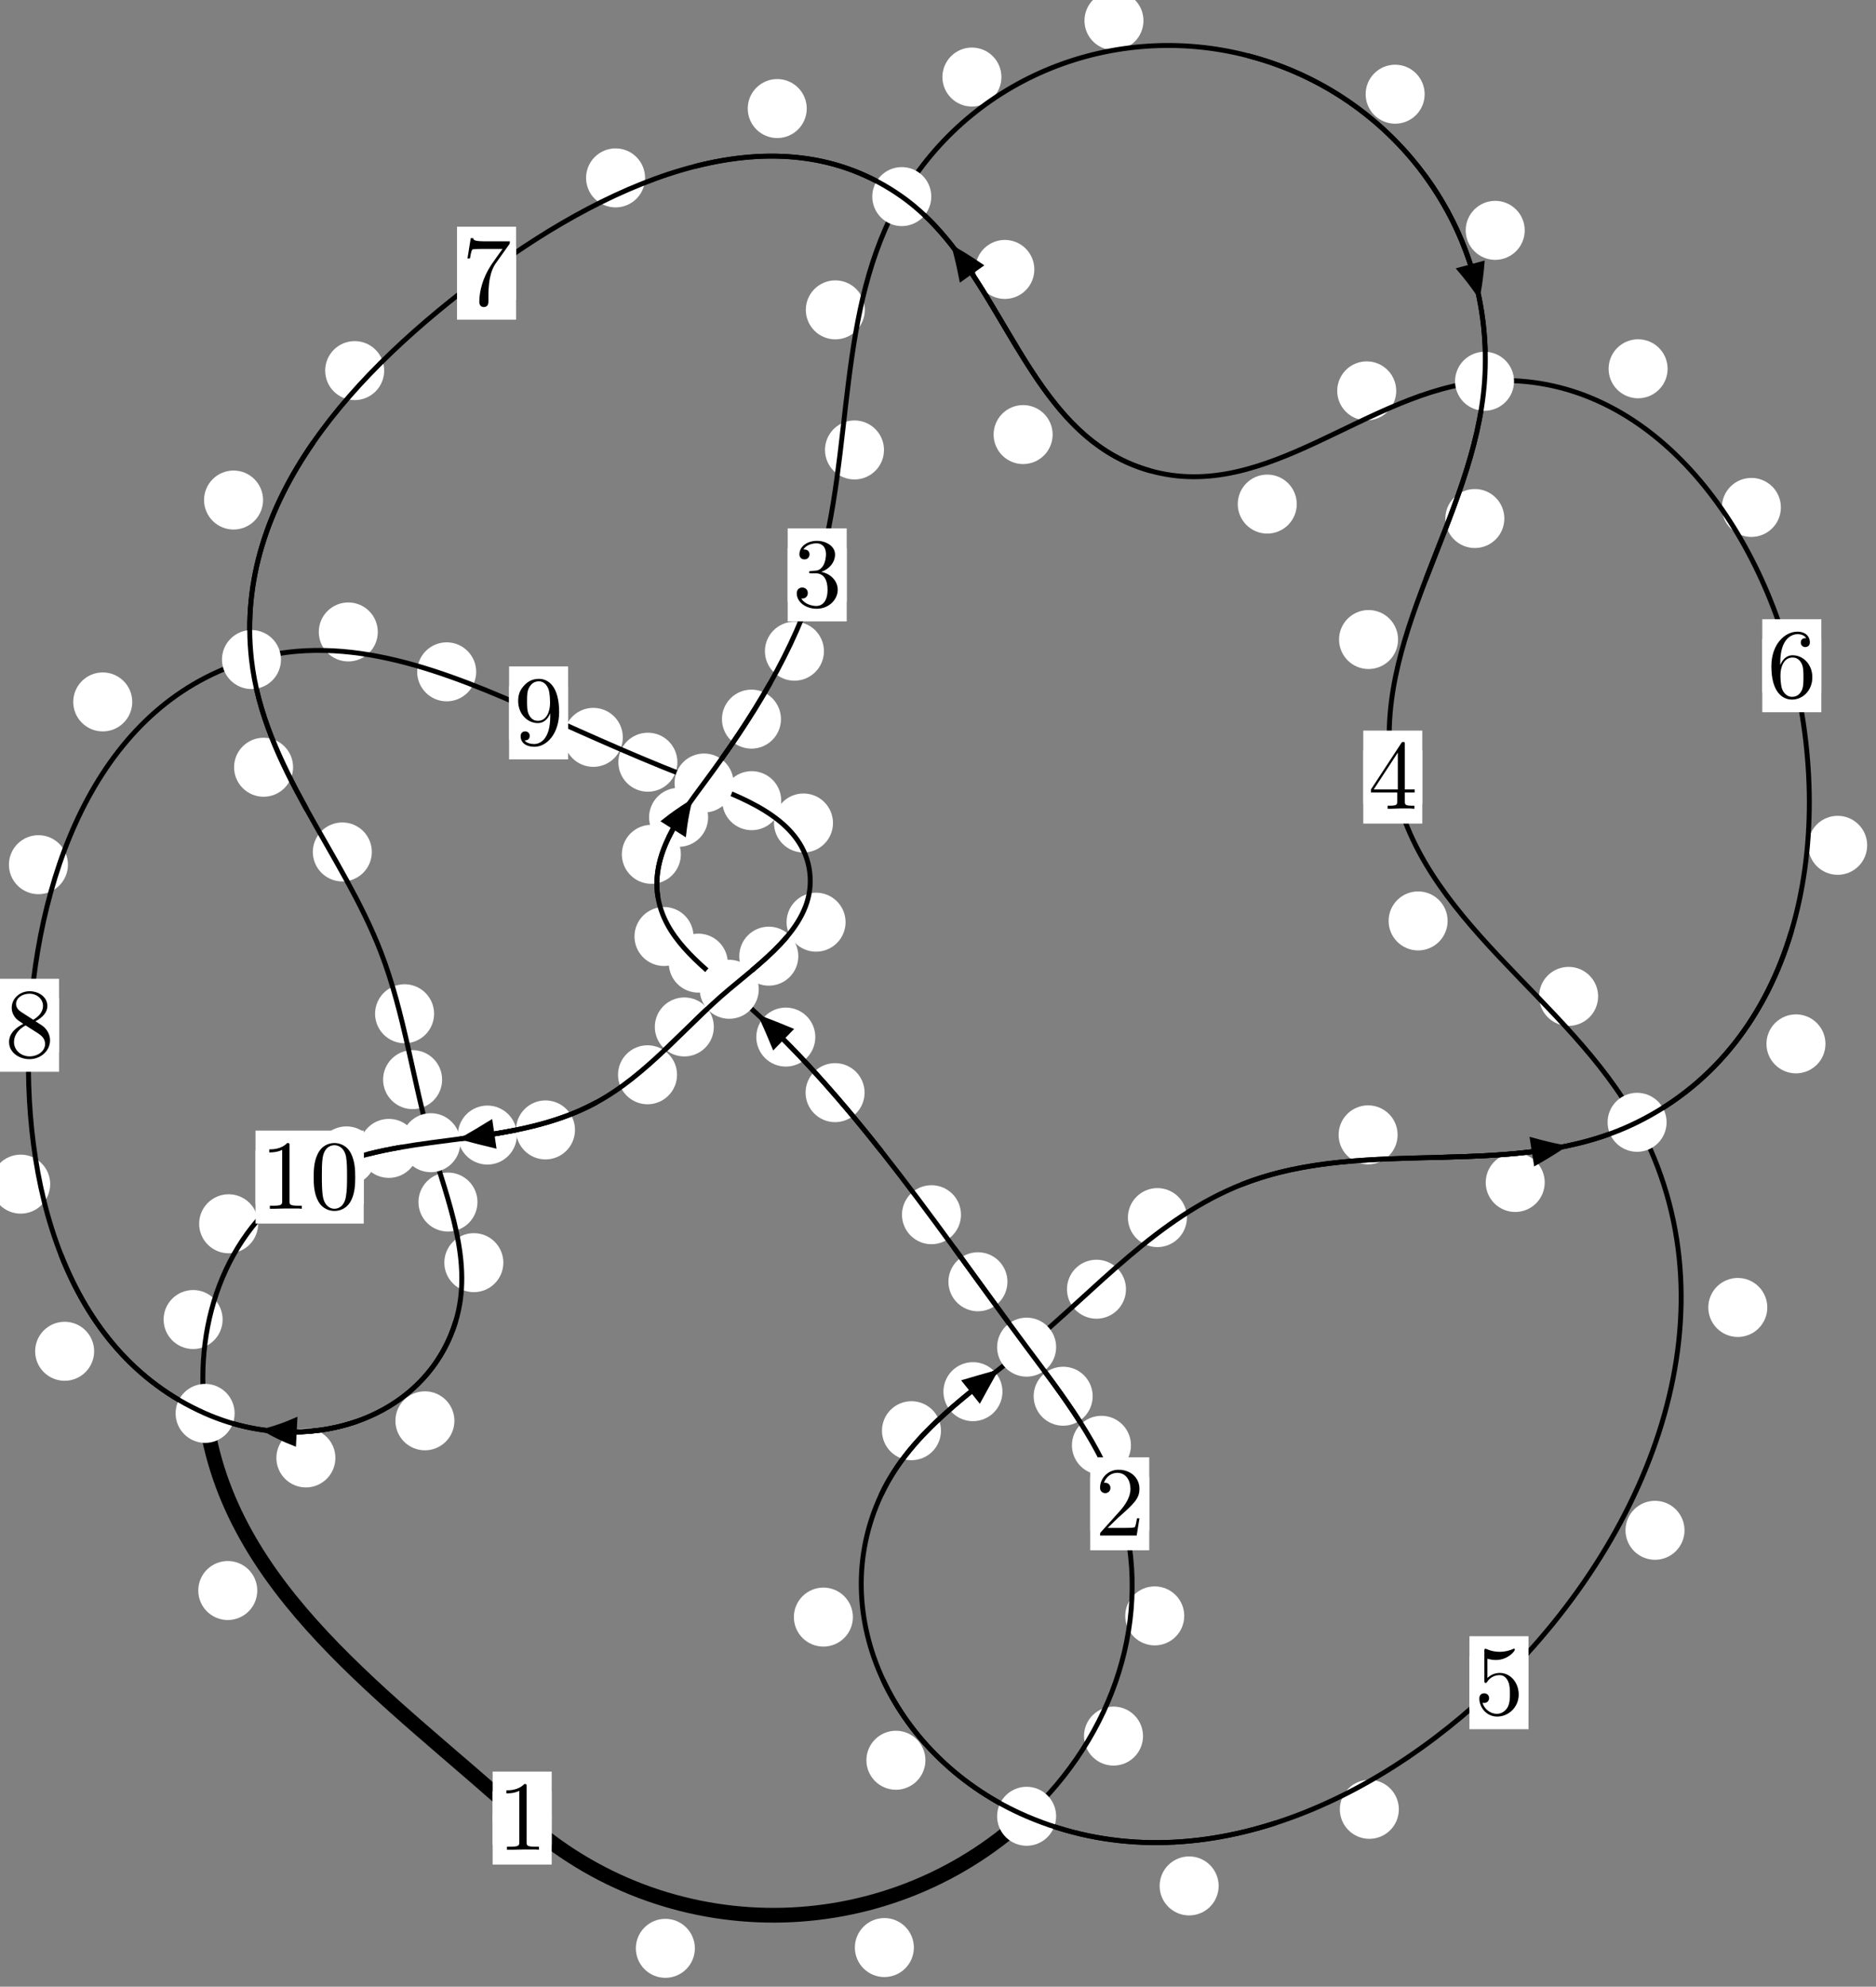 <?xml version="1.0"?>
<!-- Created by MetaPost 1.999 on 2021.07.06:0015 -->
<svg version="1.1" xmlns="http://www.w3.org/2000/svg" xmlns:xlink="http://www.w3.org/1999/xlink" width="190.045" height="201.264" viewBox="0 0 190.045 201.264">
<rect x="0" y="0" width="190.045" height="201.264" fill="#808080" stroke="none"/>
<!-- Original BoundingBox: -104.893738 -16.367233 85.151337 184.896835 -->
  <defs>
    <g transform="scale(0.01,0.01)" id="GLYPHcmr10_48">
      <path style="fill-rule: evenodd;" d="M460 -320C460 -400,455 -480,420 -554C374 -650,292 -666,250 -666C190 -666,117 -640,76 -547C44 -478,39 -400,39 -320C39 -245,43 -155,84 -79C127 2,200 22,249 22C303 22,379 1,423 -94C455 -163,460 -241,460 -320M249 -0C210 -0,151 -25,133 -121C122 -181,122 -273,122 -332C122 -396,122 -462,130 -516C149 -635,224 -644,249 -644C282 -644,348 -626,367 -527C377 -471,377 -395,377 -332C377 -257,377 -189,366 -125C351 -30,294 -0,249 -0"></path>
    </g>
    <g transform="scale(0.01,0.01)" id="GLYPHcmr10_49">
      <path style="fill-rule: evenodd;" d="M294 -640C294 -664,294 -666,271 -666C209 -602,121 -602,89 -602L89 -571C109 -571,168 -571,220 -597L220 -79C220 -43,217 -31,127 -31L95 -31L95 -0L257 -0L130 -3L217 -3L257 -3L297 -3L384 -3L419 -0L419 -31L387 -31C297 -31,294 -42,294 -79"></path>
    </g>
    <g transform="scale(0.01,0.01)" id="GLYPHcmr10_50">
      <path style="fill-rule: evenodd;" d="M127 -77L233 -180C389 -318,449 -372,449 -472C449 -586,359 -666,237 -666C124 -666,50 -574,50 -485C50 -429,100 -429,103 -429C120 -429,155 -441,155 -482C155 -508,137 -534,102 -534C94 -534,92 -534,89 -533C112 -598,166 -635,224 -635C315 -635,358 -554,358 -472C358 -392,308 -313,253 -251L61 -37C50 -26,50 -24,50 -0L421 -0L449 -174L424 -174C419 -144,412 -100,402 -85C395 -77,329 -77,307 -77"></path>
    </g>
    <g transform="scale(0.01,0.01)" id="GLYPHcmr10_51">
      <path style="fill-rule: evenodd;" d="M290 -352C372 -379,430 -449,430 -528C430 -610,342 -666,246 -666C145 -666,69 -606,69 -530C69 -497,91 -478,120 -478C151 -478,171 -500,171 -529C171 -579,124 -579,109 -579C140 -628,206 -641,242 -641C283 -641,338 -619,338 -529C338 -517,336 -459,310 -415C280 -367,246 -364,221 -363C213 -362,189 -360,182 -360C174 -359,167 -358,167 -348C167 -337,174 -337,191 -337L235 -337C317 -337,354 -269,354 -171C354 -35,285 -6,241 -6C198 -6,123 -23,88 -82C123 -77,154 -99,154 -137C154 -173,127 -193,98 -193C74 -193,42 -179,42 -135C42 -44,135 22,244 22C366 22,457 -69,457 -171C457 -253,394 -331,290 -352"></path>
    </g>
    <g transform="scale(0.01,0.01)" id="GLYPHcmr10_52">
      <path style="fill-rule: evenodd;" d="M294 -165L294 -78C294 -42,292 -31,218 -31L197 -31L197 -0L332 -0L238 -3L290 -3L332 -3L374 -3L427 -3L468 -0L468 -31L447 -31C373 -31,371 -42,371 -78L371 -165L471 -165L471 -196L371 -196L371 -651C371 -671,371 -677,355 -677C346 -677,343 -677,335 -665L28 -196L28 -165M300 -196L56 -196L300 -569"></path>
    </g>
    <g transform="scale(0.01,0.01)" id="GLYPHcmr10_53">
      <path style="fill-rule: evenodd;" d="M449 -201C449 -320,367 -420,259 -420C211 -420,168 -404,132 -369L132 -564C152 -558,185 -551,217 -551C340 -551,410 -642,410 -655C410 -661,407 -666,400 -666C399 -666,397 -666,392 -663C372 -654,323 -634,256 -634C216 -634,170 -641,123 -662C115 -665,113 -665,111 -665C101 -665,101 -657,101 -641L101 -345C101 -327,101 -319,115 -319C122 -319,124 -322,128 -328C139 -344,176 -398,257 -398C309 -398,334 -352,342 -334C358 -297,360 -258,360 -208C360 -173,360 -113,336 -71C312 -32,275 -6,229 -6C156 -6,99 -59,82 -118C85 -117,88 -116,99 -116C132 -116,149 -141,149 -165C149 -189,132 -214,99 -214C85 -214,50 -207,50 -161C50 -75,119 22,231 22C347 22,449 -74,449 -201"></path>
    </g>
    <g transform="scale(0.01,0.01)" id="GLYPHcmr10_54">
      <path style="fill-rule: evenodd;" d="M132 -328L132 -352C132 -605,256 -641,307 -641C331 -641,373 -635,395 -601C380 -601,340 -601,340 -556C340 -525,364 -510,386 -510C402 -510,432 -519,432 -558C432 -618,388 -666,305 -666C177 -666,42 -537,42 -316C42 -49,158 22,251 22C362 22,457 -72,457 -204C457 -331,368 -427,257 -427C189 -427,152 -376,132 -328M251 -6C188 -6,158 -66,152 -81C134 -128,134 -208,134 -226C134 -304,166 -404,256 -404C272 -404,318 -404,349 -342C367 -305,367 -254,367 -205C367 -157,367 -107,350 -71C320 -11,274 -6,251 -6"></path>
    </g>
    <g transform="scale(0.01,0.01)" id="GLYPHcmr10_55">
      <path style="fill-rule: evenodd;" d="M476 -609C485 -621,485 -623,485 -644L242 -644C120 -644,118 -657,114 -676L89 -676L56 -470L81 -470C84 -486,93 -549,106 -561C113 -567,191 -567,204 -567L411 -567C400 -551,321 -442,299 -409C209 -274,176 -135,176 -33C176 -23,176 22,222 22C268 22,268 -23,268 -33L268 -84C268 -139,271 -194,279 -248C283 -271,297 -357,341 -419"></path>
    </g>
    <g transform="scale(0.01,0.01)" id="GLYPHcmr10_56">
      <path style="fill-rule: evenodd;" d="M163 -457C117 -487,113 -521,113 -538C113 -599,178 -641,249 -641C322 -641,386 -589,386 -517C386 -460,347 -412,287 -377M309 -362C381 -399,430 -451,430 -517C430 -609,341 -666,250 -666C150 -666,69 -592,69 -499C69 -481,71 -436,113 -389C124 -377,161 -352,186 -335C128 -306,42 -250,42 -151C42 -45,144 22,249 22C362 22,457 -61,457 -168C457 -204,446 -249,408 -291C389 -312,373 -322,309 -362M209 -320L332 -242C360 -223,407 -193,407 -132C407 -58,332 -6,250 -6C164 -6,92 -68,92 -151C92 -209,124 -273,209 -320"></path>
    </g>
    <g transform="scale(0.01,0.01)" id="GLYPHcmr10_57">
      <path style="fill-rule: evenodd;" d="M367 -318L367 -286C367 -52,263 -6,205 -6C188 -6,134 -8,107 -42C151 -42,159 -71,159 -88C159 -119,135 -134,113 -134C97 -134,67 -125,67 -86C67 -19,121 22,206 22C335 22,457 -114,457 -329C457 -598,342 -666,253 -666C198 -666,149 -648,106 -603C65 -558,42 -516,42 -441C42 -316,130 -218,242 -218C303 -218,344 -260,367 -318M243 -241C227 -241,181 -241,150 -304C132 -341,132 -391,132 -440C132 -494,132 -541,153 -578C180 -628,218 -641,253 -641C299 -641,332 -607,349 -562C361 -530,365 -467,365 -421C365 -338,331 -241,243 -241"></path>
    </g>
  </defs>
  <path d="M70.392 197.378C70.392 196.586,70.077 195.826,69.516 195.265C68.956 194.705,68.196 194.39,67.403 194.39C66.61 194.39,65.85 194.705,65.29 195.265C64.729 195.826,64.414 196.586,64.414 197.378C64.414 198.171,64.729 198.931,65.29 199.492C65.85 200.052,66.61 200.367,67.403 200.367C68.196 200.367,68.956 200.052,69.516 199.492C70.077 198.931,70.392 198.171,70.392 197.378Z" style="fill: rgb(100%,100%,100%);stroke: none;"></path>
  <path d="M55.886 184.182C55.886 183.389,55.571 182.629,55.011 182.068C54.45 181.508,53.69 181.193,52.898 181.193C52.105 181.193,51.345 181.508,50.784 182.068C50.224 182.629,49.909 183.389,49.909 184.182C49.909 184.974,50.224 185.735,50.784 186.295C51.345 186.856,52.105 187.17,52.898 187.17C53.69 187.17,54.45 186.856,55.011 186.295C55.571 185.735,55.886 184.974,55.886 184.182Z" style="fill: rgb(100%,100%,100%);stroke: none;"></path>
  <path d="M115.791 175.877C115.791 175.084,115.476 174.324,114.915 173.764C114.355 173.203,113.595 172.888,112.802 172.888C112.009 172.888,111.249 173.203,110.689 173.764C110.128 174.324,109.813 175.084,109.813 175.877C109.813 176.67,110.128 177.43,110.689 177.99C111.249 178.551,112.009 178.866,112.802 178.866C113.595 178.866,114.355 178.551,114.915 177.99C115.476 177.43,115.791 176.67,115.791 175.877Z" style="fill: rgb(100%,100%,100%);stroke: none;"></path>
  <path d="M92.578 197.3C92.578 196.507,92.263 195.747,91.702 195.186C91.142 194.626,90.382 194.311,89.589 194.311C88.796 194.311,88.036 194.626,87.476 195.186C86.915 195.747,86.6 196.507,86.6 197.3C86.6 198.092,86.915 198.852,87.476 199.413C88.036 199.973,88.796 200.288,89.589 200.288C90.382 200.288,91.142 199.973,91.702 199.413C92.263 198.852,92.578 198.092,92.578 197.3Z" style="fill: rgb(100%,100%,100%);stroke: none;"></path>
  <path d="M114.568 146.418C114.568 145.626,114.253 144.865,113.692 144.305C113.132 143.744,112.372 143.43,111.579 143.43C110.786 143.43,110.026 143.744,109.466 144.305C108.905 144.865,108.59 145.626,108.59 146.418C108.59 147.211,108.905 147.971,109.466 148.532C110.026 149.092,110.786 149.407,111.579 149.407C112.372 149.407,113.132 149.092,113.692 148.532C114.253 147.971,114.568 147.211,114.568 146.418Z" style="fill: rgb(100%,100%,100%);stroke: none;"></path>
  <path d="M119.968 163.7C119.968 162.908,119.653 162.148,119.092 161.587C118.532 161.027,117.772 160.712,116.979 160.712C116.186 160.712,115.426 161.027,114.866 161.587C114.305 162.148,113.99 162.908,113.99 163.7C113.99 164.493,114.305 165.253,114.866 165.814C115.426 166.374,116.186 166.689,116.979 166.689C117.772 166.689,118.532 166.374,119.092 165.814C119.653 165.253,119.968 164.493,119.968 163.7Z" style="fill: rgb(100%,100%,100%);stroke: none;"></path>
  <path d="M102.057 129.851C102.057 129.059,101.742 128.298,101.181 127.738C100.621 127.177,99.861 126.862,99.068 126.862C98.275 126.862,97.515 127.177,96.955 127.738C96.394 128.298,96.079 129.059,96.079 129.851C96.079 130.644,96.394 131.404,96.955 131.965C97.515 132.525,98.275 132.84,99.068 132.84C99.861 132.84,100.621 132.525,101.181 131.965C101.742 131.404,102.057 130.644,102.057 129.851Z" style="fill: rgb(100%,100%,100%);stroke: none;"></path>
  <path d="M110.691 141.446C110.691 140.654,110.376 139.893,109.815 139.333C109.255 138.772,108.494 138.458,107.702 138.458C106.909 138.458,106.149 138.772,105.588 139.333C105.028 139.893,104.713 140.654,104.713 141.446C104.713 142.239,105.028 142.999,105.588 143.56C106.149 144.12,106.909 144.435,107.702 144.435C108.494 144.435,109.255 144.12,109.815 143.56C110.376 142.999,110.691 142.239,110.691 141.446Z" style="fill: rgb(100%,100%,100%);stroke: none;"></path>
  <path d="M87.585 110.692C87.585 109.899,87.27 109.139,86.71 108.579C86.149 108.018,85.389 107.703,84.596 107.703C83.804 107.703,83.043 108.018,82.483 108.579C81.922 109.139,81.607 109.899,81.607 110.692C81.607 111.485,81.922 112.245,82.483 112.805C83.043 113.366,83.804 113.681,84.596 113.681C85.389 113.681,86.149 113.366,86.71 112.805C87.27 112.245,87.585 111.485,87.585 110.692Z" style="fill: rgb(100%,100%,100%);stroke: none;"></path>
  <path d="M97.351 123.058C97.351 122.265,97.036 121.505,96.476 120.945C95.915 120.384,95.155 120.069,94.362 120.069C93.57 120.069,92.81 120.384,92.249 120.945C91.689 121.505,91.374 122.265,91.374 123.058C91.374 123.851,91.689 124.611,92.249 125.171C92.81 125.732,93.57 126.047,94.362 126.047C95.155 126.047,95.915 125.732,96.476 125.171C97.036 124.611,97.351 123.851,97.351 123.058Z" style="fill: rgb(100%,100%,100%);stroke: none;"></path>
  <path d="M73.729 97.571C73.729 96.778,73.414 96.018,72.853 95.457C72.293 94.897,71.533 94.582,70.74 94.582C69.947 94.582,69.187 94.897,68.627 95.457C68.066 96.018,67.751 96.778,67.751 97.571C67.751 98.363,68.066 99.123,68.627 99.684C69.187 100.244,69.947 100.559,70.74 100.559C71.533 100.559,72.293 100.244,72.853 99.684C73.414 99.123,73.729 98.363,73.729 97.571Z" style="fill: rgb(100%,100%,100%);stroke: none;"></path>
  <path d="M82.594 105.064C82.594 104.271,82.279 103.511,81.719 102.95C81.158 102.39,80.398 102.075,79.605 102.075C78.813 102.075,78.053 102.39,77.492 102.95C76.932 103.511,76.617 104.271,76.617 105.064C76.617 105.856,76.932 106.616,77.492 107.177C78.053 107.737,78.813 108.052,79.605 108.052C80.398 108.052,81.158 107.737,81.719 107.177C82.279 106.616,82.594 105.856,82.594 105.064Z" style="fill: rgb(100%,100%,100%);stroke: none;"></path>
  <path d="M68.973 86.547C68.973 85.755,68.658 84.994,68.098 84.434C67.537 83.873,66.777 83.559,65.985 83.559C65.192 83.559,64.432 83.873,63.871 84.434C63.311 84.994,62.996 85.755,62.996 86.547C62.996 87.34,63.311 88.1,63.871 88.661C64.432 89.221,65.192 89.536,65.985 89.536C66.777 89.536,67.537 89.221,68.098 88.661C68.658 88.1,68.973 87.34,68.973 86.547Z" style="fill: rgb(100%,100%,100%);stroke: none;"></path>
  <path d="M70.253 94.872C70.253 94.08,69.938 93.32,69.378 92.759C68.817 92.199,68.057 91.884,67.265 91.884C66.472 91.884,65.712 92.199,65.151 92.759C64.591 93.32,64.276 94.08,64.276 94.872C64.276 95.665,64.591 96.425,65.151 96.986C65.712 97.546,66.472 97.861,67.265 97.861C68.057 97.861,68.817 97.546,69.378 96.986C69.938 96.425,70.253 95.665,70.253 94.872Z" style="fill: rgb(100%,100%,100%);stroke: none;"></path>
  <path d="M79.114 72.853C79.114 72.06,78.799 71.3,78.239 70.74C77.678 70.179,76.918 69.864,76.125 69.864C75.333 69.864,74.572 70.179,74.012 70.74C73.451 71.3,73.136 72.06,73.136 72.853C73.136 73.646,73.451 74.406,74.012 74.966C74.572 75.527,75.333 75.842,76.125 75.842C76.918 75.842,77.678 75.527,78.239 74.966C78.799 74.406,79.114 73.646,79.114 72.853Z" style="fill: rgb(100%,100%,100%);stroke: none;"></path>
  <path d="M71.734 82.803C71.734 82.01,71.419 81.25,70.858 80.69C70.298 80.129,69.537 79.814,68.745 79.814C67.952 79.814,67.192 80.129,66.631 80.69C66.071 81.25,65.756 82.01,65.756 82.803C65.756 83.596,66.071 84.356,66.631 84.916C67.192 85.477,67.952 85.792,68.745 85.792C69.537 85.792,70.298 85.477,70.858 84.916C71.419 84.356,71.734 83.596,71.734 82.803Z" style="fill: rgb(100%,100%,100%);stroke: none;"></path>
  <path d="M89.551 45.583C89.551 44.79,89.236 44.03,88.676 43.47C88.115 42.909,87.355 42.594,86.563 42.594C85.77 42.594,85.01 42.909,84.449 43.47C83.889 44.03,83.574 44.79,83.574 45.583C83.574 46.376,83.889 47.136,84.449 47.696C85.01 48.257,85.77 48.572,86.563 48.572C87.355 48.572,88.115 48.257,88.676 47.696C89.236 47.136,89.551 46.376,89.551 45.583Z" style="fill: rgb(100%,100%,100%);stroke: none;"></path>
  <path d="M83.467 65.971C83.467 65.178,83.152 64.418,82.592 63.857C82.031 63.297,81.271 62.982,80.478 62.982C79.686 62.982,78.926 63.297,78.365 63.857C77.805 64.418,77.49 65.178,77.49 65.971C77.49 66.763,77.805 67.523,78.365 68.084C78.926 68.644,79.686 68.959,80.478 68.959C81.271 68.959,82.031 68.644,82.592 68.084C83.152 67.523,83.467 66.763,83.467 65.971Z" style="fill: rgb(100%,100%,100%);stroke: none;"></path>
  <path d="M101.447 7.806C101.447 7.013,101.132 6.253,100.571 5.693C100.011 5.132,99.251 4.817,98.458 4.817C97.665 4.817,96.905 5.132,96.345 5.693C95.784 6.253,95.469 7.013,95.469 7.806C95.469 8.599,95.784 9.359,96.345 9.919C96.905 10.48,97.665 10.795,98.458 10.795C99.251 10.795,100.011 10.48,100.571 9.919C101.132 9.359,101.447 8.599,101.447 7.806Z" style="fill: rgb(100%,100%,100%);stroke: none;"></path>
  <path d="M87.61 31.392C87.61 30.599,87.295 29.839,86.734 29.278C86.174 28.718,85.414 28.403,84.621 28.403C83.828 28.403,83.068 28.718,82.508 29.278C81.947 29.839,81.632 30.599,81.632 31.392C81.632 32.184,81.947 32.944,82.508 33.505C83.068 34.065,83.828 34.38,84.621 34.38C85.414 34.38,86.174 34.065,86.734 33.505C87.295 32.944,87.61 32.184,87.61 31.392Z" style="fill: rgb(100%,100%,100%);stroke: none;"></path>
  <path d="M144.322 9.544C144.322 8.752,144.007 7.991,143.446 7.431C142.886 6.87,142.126 6.555,141.333 6.555C140.54 6.555,139.78 6.87,139.22 7.431C138.659 7.991,138.344 8.752,138.344 9.544C138.344 10.337,138.659 11.097,139.22 11.658C139.78 12.218,140.54 12.533,141.333 12.533C142.126 12.533,142.886 12.218,143.446 11.658C144.007 11.097,144.322 10.337,144.322 9.544Z" style="fill: rgb(100%,100%,100%);stroke: none;"></path>
  <path d="M115.837 2.092C115.837 1.299,115.522 0.539,114.962 -0.021C114.401 -0.582,113.641 -0.897,112.848 -0.897C112.056 -0.897,111.296 -0.582,110.735 -0.021C110.175 0.539,109.86 1.299,109.86 2.092C109.86 2.885,110.175 3.645,110.735 4.205C111.296 4.766,112.056 5.081,112.848 5.081C113.641 5.081,114.401 4.766,114.962 4.205C115.522 3.645,115.837 2.885,115.837 2.092Z" style="fill: rgb(100%,100%,100%);stroke: none;"></path>
  <path d="M152.396 52.53C152.396 51.738,152.081 50.977,151.52 50.417C150.96 49.856,150.2 49.541,149.407 49.541C148.614 49.541,147.854 49.856,147.294 50.417C146.733 50.977,146.418 51.738,146.418 52.53C146.418 53.323,146.733 54.083,147.294 54.644C147.854 55.204,148.614 55.519,149.407 55.519C150.2 55.519,150.96 55.204,151.52 54.644C152.081 54.083,152.396 53.323,152.396 52.53Z" style="fill: rgb(100%,100%,100%);stroke: none;"></path>
  <path d="M154.459 23.337C154.459 22.544,154.144 21.784,153.583 21.223C153.023 20.663,152.263 20.348,151.47 20.348C150.677 20.348,149.917 20.663,149.357 21.223C148.796 21.784,148.481 22.544,148.481 23.337C148.481 24.129,148.796 24.89,149.357 25.45C149.917 26.011,150.677 26.326,151.47 26.326C152.263 26.326,153.023 26.011,153.583 25.45C154.144 24.89,154.459 24.129,154.459 23.337Z" style="fill: rgb(100%,100%,100%);stroke: none;"></path>
  <path d="M146.648 93.296C146.648 92.503,146.333 91.743,145.773 91.182C145.212 90.622,144.452 90.307,143.66 90.307C142.867 90.307,142.107 90.622,141.546 91.182C140.986 91.743,140.671 92.503,140.671 93.296C140.671 94.088,140.986 94.848,141.546 95.409C142.107 95.969,142.867 96.284,143.66 96.284C144.452 96.284,145.212 95.969,145.773 95.409C146.333 94.848,146.648 94.088,146.648 93.296Z" style="fill: rgb(100%,100%,100%);stroke: none;"></path>
  <path d="M141.628 64.788C141.628 63.996,141.313 63.236,140.753 62.675C140.192 62.115,139.432 61.8,138.639 61.8C137.847 61.8,137.086 62.115,136.526 62.675C135.965 63.236,135.651 63.996,135.651 64.788C135.651 65.581,135.965 66.341,136.526 66.902C137.086 67.462,137.847 67.777,138.639 67.777C139.432 67.777,140.192 67.462,140.753 66.902C141.313 66.341,141.628 65.581,141.628 64.788Z" style="fill: rgb(100%,100%,100%);stroke: none;"></path>
  <path d="M179.033 132.454C179.033 131.662,178.718 130.901,178.158 130.341C177.597 129.78,176.837 129.465,176.044 129.465C175.252 129.465,174.492 129.78,173.931 130.341C173.371 130.901,173.056 131.662,173.056 132.454C173.056 133.247,173.371 134.007,173.931 134.568C174.492 135.128,175.252 135.443,176.044 135.443C176.837 135.443,177.597 135.128,178.158 134.568C178.718 134.007,179.033 133.247,179.033 132.454Z" style="fill: rgb(100%,100%,100%);stroke: none;"></path>
  <path d="M161.894 100.939C161.894 100.146,161.579 99.386,161.018 98.826C160.458 98.265,159.698 97.95,158.905 97.95C158.112 97.95,157.352 98.265,156.792 98.826C156.231 99.386,155.916 100.146,155.916 100.939C155.916 101.732,156.231 102.492,156.792 103.052C157.352 103.613,158.112 103.928,158.905 103.928C159.698 103.928,160.458 103.613,161.018 103.052C161.579 102.492,161.894 101.732,161.894 100.939Z" style="fill: rgb(100%,100%,100%);stroke: none;"></path>
  <path d="M141.707 183.297C141.707 182.504,141.392 181.744,140.832 181.184C140.271 180.623,139.511 180.308,138.718 180.308C137.926 180.308,137.166 180.623,136.605 181.184C136.045 181.744,135.73 182.504,135.73 183.297C135.73 184.09,136.045 184.85,136.605 185.41C137.166 185.971,137.926 186.286,138.718 186.286C139.511 186.286,140.271 185.971,140.832 185.41C141.392 184.85,141.707 184.09,141.707 183.297Z" style="fill: rgb(100%,100%,100%);stroke: none;"></path>
  <path d="M170.646 155.029C170.646 154.237,170.331 153.477,169.77 152.916C169.21 152.356,168.45 152.041,167.657 152.041C166.864 152.041,166.104 152.356,165.544 152.916C164.983 153.477,164.668 154.237,164.668 155.029C164.668 155.822,164.983 156.582,165.544 157.143C166.104 157.703,166.864 158.018,167.657 158.018C168.45 158.018,169.21 157.703,169.77 157.143C170.331 156.582,170.646 155.822,170.646 155.029Z" style="fill: rgb(100%,100%,100%);stroke: none;"></path>
  <path d="M93.748 178.325C93.748 177.532,93.433 176.772,92.872 176.212C92.312 175.651,91.552 175.336,90.759 175.336C89.966 175.336,89.206 175.651,88.646 176.212C88.085 176.772,87.77 177.532,87.77 178.325C87.77 179.118,88.085 179.878,88.646 180.438C89.206 180.999,89.966 181.314,90.759 181.314C91.552 181.314,92.312 180.999,92.872 180.438C93.433 179.878,93.748 179.118,93.748 178.325Z" style="fill: rgb(100%,100%,100%);stroke: none;"></path>
  <path d="M123.453 191.056C123.453 190.264,123.138 189.504,122.577 188.943C122.017 188.383,121.257 188.068,120.464 188.068C119.671 188.068,118.911 188.383,118.351 188.943C117.79 189.504,117.475 190.264,117.475 191.056C117.475 191.849,117.79 192.609,118.351 193.17C118.911 193.73,119.671 194.045,120.464 194.045C121.257 194.045,122.017 193.73,122.577 193.17C123.138 192.609,123.453 191.849,123.453 191.056Z" style="fill: rgb(100%,100%,100%);stroke: none;"></path>
  <path d="M95.324 144.94C95.324 144.147,95.009 143.387,94.449 142.826C93.888 142.266,93.128 141.951,92.335 141.951C91.543 141.951,90.783 142.266,90.222 142.826C89.662 143.387,89.347 144.147,89.347 144.94C89.347 145.732,89.662 146.493,90.222 147.053C90.783 147.613,91.543 147.928,92.335 147.928C93.128 147.928,93.888 147.613,94.449 147.053C95.009 146.493,95.324 145.732,95.324 144.94Z" style="fill: rgb(100%,100%,100%);stroke: none;"></path>
  <path d="M86.4 163.822C86.4 163.029,86.085 162.269,85.525 161.708C84.964 161.148,84.204 160.833,83.411 160.833C82.618 160.833,81.858 161.148,81.298 161.708C80.737 162.269,80.422 163.029,80.422 163.822C80.422 164.614,80.737 165.375,81.298 165.935C81.858 166.496,82.618 166.81,83.411 166.81C84.204 166.81,84.964 166.496,85.525 165.935C86.085 165.375,86.4 164.614,86.4 163.822Z" style="fill: rgb(100%,100%,100%);stroke: none;"></path>
  <path d="M114.065 130.607C114.065 129.814,113.751 129.054,113.19 128.493C112.63 127.933,111.869 127.618,111.077 127.618C110.284 127.618,109.524 127.933,108.963 128.493C108.403 129.054,108.088 129.814,108.088 130.607C108.088 131.399,108.403 132.159,108.963 132.72C109.524 133.28,110.284 133.595,111.077 133.595C111.869 133.595,112.63 133.28,113.19 132.72C113.751 132.159,114.065 131.399,114.065 130.607Z" style="fill: rgb(100%,100%,100%);stroke: none;"></path>
  <path d="M101.551 140.984C101.551 140.192,101.236 139.432,100.675 138.871C100.115 138.311,99.354 137.996,98.562 137.996C97.769 137.996,97.009 138.311,96.448 138.871C95.888 139.432,95.573 140.192,95.573 140.984C95.573 141.777,95.888 142.537,96.448 143.098C97.009 143.658,97.769 143.973,98.562 143.973C99.354 143.973,100.115 143.658,100.675 143.098C101.236 142.537,101.551 141.777,101.551 140.984Z" style="fill: rgb(100%,100%,100%);stroke: none;"></path>
  <path d="M141.582 114.967C141.582 114.175,141.267 113.414,140.707 112.854C140.147 112.294,139.386 111.979,138.594 111.979C137.801 111.979,137.041 112.294,136.48 112.854C135.92 113.414,135.605 114.175,135.605 114.967C135.605 115.76,135.92 116.52,136.48 117.081C137.041 117.641,137.801 117.956,138.594 117.956C139.386 117.956,140.147 117.641,140.707 117.081C141.267 116.52,141.582 115.76,141.582 114.967Z" style="fill: rgb(100%,100%,100%);stroke: none;"></path>
  <path d="M120.238 123.35C120.238 122.557,119.923 121.797,119.363 121.237C118.802 120.676,118.042 120.361,117.249 120.361C116.457 120.361,115.696 120.676,115.136 121.237C114.575 121.797,114.261 122.557,114.261 123.35C114.261 124.143,114.575 124.903,115.136 125.463C115.696 126.024,116.457 126.339,117.249 126.339C118.042 126.339,118.802 126.024,119.363 125.463C119.923 124.903,120.238 124.143,120.238 123.35Z" style="fill: rgb(100%,100%,100%);stroke: none;"></path>
  <path d="M184.926 105.75C184.926 104.958,184.611 104.197,184.051 103.637C183.49 103.077,182.73 102.762,181.937 102.762C181.145 102.762,180.384 103.077,179.824 103.637C179.263 104.197,178.948 104.958,178.948 105.75C178.948 106.543,179.263 107.303,179.824 107.864C180.384 108.424,181.145 108.739,181.937 108.739C182.73 108.739,183.49 108.424,184.051 107.864C184.611 107.303,184.926 106.543,184.926 105.75Z" style="fill: rgb(100%,100%,100%);stroke: none;"></path>
  <path d="M156.485 119.792C156.485 119,156.17 118.239,155.61 117.679C155.049 117.118,154.289 116.803,153.497 116.803C152.704 116.803,151.944 117.118,151.383 117.679C150.823 118.239,150.508 119,150.508 119.792C150.508 120.585,150.823 121.345,151.383 121.906C151.944 122.466,152.704 122.781,153.497 122.781C154.289 122.781,155.049 122.466,155.61 121.906C156.17 121.345,156.485 120.585,156.485 119.792Z" style="fill: rgb(100%,100%,100%);stroke: none;"></path>
  <path d="M180.409 51.405C180.409 50.612,180.094 49.852,179.534 49.291C178.973 48.731,178.213 48.416,177.421 48.416C176.628 48.416,175.868 48.731,175.307 49.291C174.747 49.852,174.432 50.612,174.432 51.405C174.432 52.197,174.747 52.958,175.307 53.518C175.868 54.079,176.628 54.393,177.421 54.393C178.213 54.393,178.973 54.079,179.534 53.518C180.094 52.958,180.409 52.197,180.409 51.405Z" style="fill: rgb(100%,100%,100%);stroke: none;"></path>
  <path d="M189.151 85.636C189.151 84.844,188.836 84.084,188.276 83.523C187.715 82.963,186.955 82.648,186.163 82.648C185.37 82.648,184.61 82.963,184.049 83.523C183.489 84.084,183.174 84.844,183.174 85.636C183.174 86.429,183.489 87.189,184.049 87.75C184.61 88.31,185.37 88.625,186.163 88.625C186.955 88.625,187.715 88.31,188.276 87.75C188.836 87.189,189.151 86.429,189.151 85.636Z" style="fill: rgb(100%,100%,100%);stroke: none;"></path>
  <path d="M141.442 39.598C141.442 38.806,141.127 38.046,140.566 37.485C140.006 36.925,139.246 36.61,138.453 36.61C137.66 36.61,136.9 36.925,136.34 37.485C135.779 38.046,135.464 38.806,135.464 39.598C135.464 40.391,135.779 41.151,136.34 41.712C136.9 42.272,137.66 42.587,138.453 42.587C139.246 42.587,140.006 42.272,140.566 41.712C141.127 41.151,141.442 40.391,141.442 39.598Z" style="fill: rgb(100%,100%,100%);stroke: none;"></path>
  <path d="M168.934 37.36C168.934 36.567,168.619 35.807,168.059 35.247C167.498 34.686,166.738 34.371,165.945 34.371C165.153 34.371,164.393 34.686,163.832 35.247C163.272 35.807,162.957 36.567,162.957 37.36C162.957 38.153,163.272 38.913,163.832 39.473C164.393 40.034,165.153 40.349,165.945 40.349C166.738 40.349,167.498 40.034,168.059 39.473C168.619 38.913,168.934 38.153,168.934 37.36Z" style="fill: rgb(100%,100%,100%);stroke: none;"></path>
  <path d="M106.635 44.025C106.635 43.233,106.32 42.473,105.759 41.912C105.199 41.352,104.439 41.037,103.646 41.037C102.853 41.037,102.093 41.352,101.533 41.912C100.972 42.473,100.657 43.233,100.657 44.025C100.657 44.818,100.972 45.578,101.533 46.139C102.093 46.699,102.853 47.014,103.646 47.014C104.439 47.014,105.199 46.699,105.759 46.139C106.32 45.578,106.635 44.818,106.635 44.025Z" style="fill: rgb(100%,100%,100%);stroke: none;"></path>
  <path d="M131.366 51.067C131.366 50.274,131.051 49.514,130.491 48.954C129.93 48.393,129.17 48.078,128.377 48.078C127.585 48.078,126.824 48.393,126.264 48.954C125.703 49.514,125.389 50.274,125.389 51.067C125.389 51.86,125.703 52.62,126.264 53.18C126.824 53.741,127.585 54.056,128.377 54.056C129.17 54.056,129.93 53.741,130.491 53.18C131.051 52.62,131.366 51.86,131.366 51.067Z" style="fill: rgb(100%,100%,100%);stroke: none;"></path>
  <path d="M81.726 10.998C81.726 10.205,81.411 9.445,80.851 8.884C80.29 8.324,79.53 8.009,78.737 8.009C77.945 8.009,77.185 8.324,76.624 8.884C76.064 9.445,75.749 10.205,75.749 10.998C75.749 11.79,76.064 12.551,76.624 13.111C77.185 13.671,77.945 13.986,78.737 13.986C79.53 13.986,80.29 13.671,80.851 13.111C81.411 12.551,81.726 11.79,81.726 10.998Z" style="fill: rgb(100%,100%,100%);stroke: none;"></path>
  <path d="M104.782 27.296C104.782 26.503,104.468 25.743,103.907 25.183C103.347 24.622,102.586 24.307,101.794 24.307C101.001 24.307,100.241 24.622,99.68 25.183C99.12 25.743,98.805 26.503,98.805 27.296C98.805 28.089,99.12 28.849,99.68 29.409C100.241 29.97,101.001 30.285,101.794 30.285C102.586 30.285,103.347 29.97,103.907 29.409C104.468 28.849,104.782 28.089,104.782 27.296Z" style="fill: rgb(100%,100%,100%);stroke: none;"></path>
  <path d="M38.919 37.545C38.919 36.752,38.604 35.992,38.044 35.432C37.484 34.871,36.723 34.556,35.931 34.556C35.138 34.556,34.378 34.871,33.817 35.432C33.257 35.992,32.942 36.752,32.942 37.545C32.942 38.338,33.257 39.098,33.817 39.658C34.378 40.219,35.138 40.534,35.931 40.534C36.723 40.534,37.484 40.219,38.044 39.658C38.604 39.098,38.919 38.338,38.919 37.545Z" style="fill: rgb(100%,100%,100%);stroke: none;"></path>
  <path d="M65.348 18.022C65.348 17.23,65.033 16.47,64.473 15.909C63.912 15.349,63.152 15.034,62.359 15.034C61.567 15.034,60.807 15.349,60.246 15.909C59.686 16.47,59.371 17.23,59.371 18.022C59.371 18.815,59.686 19.575,60.246 20.136C60.807 20.696,61.567 21.011,62.359 21.011C63.152 21.011,63.912 20.696,64.473 20.136C65.033 19.575,65.348 18.815,65.348 18.022Z" style="fill: rgb(100%,100%,100%);stroke: none;"></path>
  <path d="M29.69 77.727C29.69 76.934,29.375 76.174,28.815 75.614C28.254 75.053,27.494 74.738,26.701 74.738C25.909 74.738,25.149 75.053,24.588 75.614C24.028 76.174,23.713 76.934,23.713 77.727C23.713 78.52,24.028 79.28,24.588 79.84C25.149 80.401,25.909 80.716,26.701 80.716C27.494 80.716,28.254 80.401,28.815 79.84C29.375 79.28,29.69 78.52,29.69 77.727Z" style="fill: rgb(100%,100%,100%);stroke: none;"></path>
  <path d="M26.649 50.656C26.649 49.864,26.334 49.104,25.773 48.543C25.213 47.983,24.453 47.668,23.66 47.668C22.867 47.668,22.107 47.983,21.547 48.543C20.986 49.104,20.671 49.864,20.671 50.656C20.671 51.449,20.986 52.209,21.547 52.77C22.107 53.33,22.867 53.645,23.66 53.645C24.453 53.645,25.213 53.33,25.773 52.77C26.334 52.209,26.649 51.449,26.649 50.656Z" style="fill: rgb(100%,100%,100%);stroke: none;"></path>
  <path d="M43.974 102.699C43.974 101.907,43.659 101.146,43.098 100.586C42.538 100.025,41.777 99.71,40.985 99.71C40.192 99.71,39.432 100.025,38.871 100.586C38.311 101.146,37.996 101.907,37.996 102.699C37.996 103.492,38.311 104.252,38.871 104.813C39.432 105.373,40.192 105.688,40.985 105.688C41.777 105.688,42.538 105.373,43.098 104.813C43.659 104.252,43.974 103.492,43.974 102.699Z" style="fill: rgb(100%,100%,100%);stroke: none;"></path>
  <path d="M37.667 86.308C37.667 85.516,37.352 84.755,36.792 84.195C36.231 83.634,35.471 83.319,34.678 83.319C33.886 83.319,33.126 83.634,32.565 84.195C32.005 84.755,31.69 85.516,31.69 86.308C31.69 87.101,32.005 87.861,32.565 88.422C33.126 88.982,33.886 89.297,34.678 89.297C35.471 89.297,36.231 88.982,36.792 88.422C37.352 87.861,37.667 87.101,37.667 86.308Z" style="fill: rgb(100%,100%,100%);stroke: none;"></path>
  <path d="M48.37 121.777C48.37 120.984,48.055 120.224,47.494 119.664C46.934 119.103,46.174 118.788,45.381 118.788C44.588 118.788,43.828 119.103,43.268 119.664C42.707 120.224,42.392 120.984,42.392 121.777C42.392 122.57,42.707 123.33,43.268 123.891C43.828 124.451,44.588 124.766,45.381 124.766C46.174 124.766,46.934 124.451,47.494 123.891C48.055 123.33,48.37 122.57,48.37 121.777Z" style="fill: rgb(100%,100%,100%);stroke: none;"></path>
  <path d="M44.787 109.374C44.787 108.582,44.473 107.821,43.912 107.261C43.352 106.701,42.591 106.386,41.799 106.386C41.006 106.386,40.246 106.701,39.685 107.261C39.125 107.821,38.81 108.582,38.81 109.374C38.81 110.167,39.125 110.927,39.685 111.488C40.246 112.048,41.006 112.363,41.799 112.363C42.591 112.363,43.352 112.048,43.912 111.488C44.473 110.927,44.787 110.167,44.787 109.374Z" style="fill: rgb(100%,100%,100%);stroke: none;"></path>
  <path d="M46.033 143.937C46.033 143.145,45.718 142.385,45.158 141.824C44.597 141.264,43.837 140.949,43.044 140.949C42.252 140.949,41.492 141.264,40.931 141.824C40.371 142.385,40.056 143.145,40.056 143.937C40.056 144.73,40.371 145.49,40.931 146.051C41.492 146.611,42.252 146.926,43.044 146.926C43.837 146.926,44.597 146.611,45.158 146.051C45.718 145.49,46.033 144.73,46.033 143.937Z" style="fill: rgb(100%,100%,100%);stroke: none;"></path>
  <path d="M50.991 127.915C50.991 127.122,50.676 126.362,50.115 125.802C49.555 125.241,48.795 124.926,48.002 124.926C47.209 124.926,46.449 125.241,45.889 125.802C45.328 126.362,45.013 127.122,45.013 127.915C45.013 128.708,45.328 129.468,45.889 130.028C46.449 130.589,47.209 130.904,48.002 130.904C48.795 130.904,49.555 130.589,50.115 130.028C50.676 129.468,50.991 128.708,50.991 127.915Z" style="fill: rgb(100%,100%,100%);stroke: none;"></path>
  <path d="M9.537 136.893C9.537 136.1,9.222 135.34,8.662 134.78C8.101 134.219,7.341 133.904,6.548 133.904C5.756 133.904,4.996 134.219,4.435 134.78C3.875 135.34,3.56 136.1,3.56 136.893C3.56 137.686,3.875 138.446,4.435 139.006C4.996 139.567,5.756 139.882,6.548 139.882C7.341 139.882,8.101 139.567,8.662 139.006C9.222 138.446,9.537 137.686,9.537 136.893Z" style="fill: rgb(100%,100%,100%);stroke: none;"></path>
  <path d="M33.976 147.698C33.976 146.906,33.661 146.146,33.101 145.585C32.54 145.025,31.78 144.71,30.987 144.71C30.195 144.71,29.434 145.025,28.874 145.585C28.313 146.146,27.998 146.906,27.998 147.698C27.998 148.491,28.313 149.251,28.874 149.812C29.434 150.372,30.195 150.687,30.987 150.687C31.78 150.687,32.54 150.372,33.101 149.812C33.661 149.251,33.976 148.491,33.976 147.698Z" style="fill: rgb(100%,100%,100%);stroke: none;"></path>
  <path d="M6.882 87.599C6.882 86.806,6.567 86.046,6.006 85.486C5.446 84.925,4.685 84.61,3.893 84.61C3.1 84.61,2.34 84.925,1.779 85.486C1.219 86.046,0.904 86.806,0.904 87.599C0.904 88.392,1.219 89.152,1.779 89.712C2.34 90.273,3.1 90.588,3.893 90.588C4.685 90.588,5.446 90.273,6.006 89.712C6.567 89.152,6.882 88.392,6.882 87.599Z" style="fill: rgb(100%,100%,100%);stroke: none;"></path>
  <path d="M5.084 119.961C5.084 119.168,4.769 118.408,4.208 117.848C3.648 117.287,2.888 116.972,2.095 116.972C1.302 116.972,0.542 117.287,-0.018 117.848C-0.579 118.408,-0.894 119.168,-0.894 119.961C-0.894 120.754,-0.579 121.514,-0.018 122.074C0.542 122.635,1.302 122.95,2.095 122.95C2.888 122.95,3.648 122.635,4.208 122.074C4.769 121.514,5.084 120.754,5.084 119.961Z" style="fill: rgb(100%,100%,100%);stroke: none;"></path>
  <path d="M38.272 64.021C38.272 63.228,37.957 62.468,37.396 61.908C36.836 61.347,36.076 61.032,35.283 61.032C34.49 61.032,33.73 61.347,33.17 61.908C32.609 62.468,32.294 63.228,32.294 64.021C32.294 64.814,32.609 65.574,33.17 66.134C33.73 66.695,34.49 67.01,35.283 67.01C36.076 67.01,36.836 66.695,37.396 66.134C37.957 65.574,38.272 64.814,38.272 64.021Z" style="fill: rgb(100%,100%,100%);stroke: none;"></path>
  <path d="M13.398 71.11C13.398 70.317,13.083 69.557,12.522 68.996C11.962 68.436,11.202 68.121,10.409 68.121C9.616 68.121,8.856 68.436,8.296 68.996C7.735 69.557,7.42 70.317,7.42 71.11C7.42 71.902,7.735 72.662,8.296 73.223C8.856 73.783,9.616 74.098,10.409 74.098C11.202 74.098,11.962 73.783,12.522 73.223C13.083 72.662,13.398 71.902,13.398 71.11Z" style="fill: rgb(100%,100%,100%);stroke: none;"></path>
  <path d="M63.093 74.699C63.093 73.907,62.778 73.147,62.218 72.586C61.657 72.026,60.897 71.711,60.104 71.711C59.312 71.711,58.552 72.026,57.991 72.586C57.431 73.147,57.116 73.907,57.116 74.699C57.116 75.492,57.431 76.252,57.991 76.813C58.552 77.373,59.312 77.688,60.104 77.688C60.897 77.688,61.657 77.373,62.218 76.813C62.778 76.252,63.093 75.492,63.093 74.699Z" style="fill: rgb(100%,100%,100%);stroke: none;"></path>
  <path d="M48.239 68.061C48.239 67.268,47.924 66.508,47.363 65.948C46.803 65.387,46.042 65.072,45.25 65.072C44.457 65.072,43.697 65.387,43.136 65.948C42.576 66.508,42.261 67.268,42.261 68.061C42.261 68.854,42.576 69.614,43.136 70.174C43.697 70.735,44.457 71.05,45.25 71.05C46.042 71.05,46.803 70.735,47.363 70.174C47.924 69.614,48.239 68.854,48.239 68.061Z" style="fill: rgb(100%,100%,100%);stroke: none;"></path>
  <path d="M79.14 81.114C79.14 80.321,78.825 79.561,78.264 79.001C77.704 78.44,76.944 78.125,76.151 78.125C75.358 78.125,74.598 78.44,74.038 79.001C73.477 79.561,73.162 80.321,73.162 81.114C73.162 81.907,73.477 82.667,74.038 83.227C74.598 83.788,75.358 84.103,76.151 84.103C76.944 84.103,77.704 83.788,78.264 83.227C78.825 82.667,79.14 81.907,79.14 81.114Z" style="fill: rgb(100%,100%,100%);stroke: none;"></path>
  <path d="M68.621 77.217C68.621 76.424,68.306 75.664,67.745 75.103C67.185 74.543,66.425 74.228,65.632 74.228C64.839 74.228,64.079 74.543,63.519 75.103C62.958 75.664,62.643 76.424,62.643 77.217C62.643 78.009,62.958 78.77,63.519 79.33C64.079 79.891,64.839 80.205,65.632 80.205C66.425 80.205,67.185 79.891,67.745 79.33C68.306 78.77,68.621 78.009,68.621 77.217Z" style="fill: rgb(100%,100%,100%);stroke: none;"></path>
  <path d="M85.659 93.423C85.659 92.63,85.344 91.87,84.783 91.309C84.223 90.749,83.463 90.434,82.67 90.434C81.877 90.434,81.117 90.749,80.557 91.309C79.996 91.87,79.681 92.63,79.681 93.423C79.681 94.215,79.996 94.976,80.557 95.536C81.117 96.096,81.877 96.411,82.67 96.411C83.463 96.411,84.223 96.096,84.783 95.536C85.344 94.976,85.659 94.215,85.659 93.423Z" style="fill: rgb(100%,100%,100%);stroke: none;"></path>
  <path d="M84.385 83.374C84.385 82.582,84.07 81.822,83.509 81.261C82.949 80.701,82.189 80.386,81.396 80.386C80.603 80.386,79.843 80.701,79.283 81.261C78.722 81.822,78.407 82.582,78.407 83.374C78.407 84.167,78.722 84.927,79.283 85.488C79.843 86.048,80.603 86.363,81.396 86.363C82.189 86.363,82.949 86.048,83.509 85.488C84.07 84.927,84.385 84.167,84.385 83.374Z" style="fill: rgb(100%,100%,100%);stroke: none;"></path>
  <path d="M72.313 104.035C72.313 103.243,71.999 102.483,71.438 101.922C70.878 101.362,70.117 101.047,69.325 101.047C68.532 101.047,67.772 101.362,67.211 101.922C66.651 102.483,66.336 103.243,66.336 104.035C66.336 104.828,66.651 105.588,67.211 106.149C67.772 106.709,68.532 107.024,69.325 107.024C70.117 107.024,70.878 106.709,71.438 106.149C71.999 105.588,72.313 104.828,72.313 104.035Z" style="fill: rgb(100%,100%,100%);stroke: none;"></path>
  <path d="M80.87 96.866C80.87 96.073,80.555 95.313,79.995 94.752C79.434 94.192,78.674 93.877,77.882 93.877C77.089 93.877,76.329 94.192,75.768 94.752C75.208 95.313,74.893 96.073,74.893 96.866C74.893 97.658,75.208 98.418,75.768 98.979C76.329 99.539,77.089 99.854,77.882 99.854C78.674 99.854,79.434 99.539,79.995 98.979C80.555 98.418,80.87 97.658,80.87 96.866Z" style="fill: rgb(100%,100%,100%);stroke: none;"></path>
  <path d="M58.249 114.469C58.249 113.676,57.934 112.916,57.374 112.356C56.813 111.795,56.053 111.48,55.26 111.48C54.468 111.48,53.708 111.795,53.147 112.356C52.587 112.916,52.272 113.676,52.272 114.469C52.272 115.262,52.587 116.022,53.147 116.582C53.708 117.143,54.468 117.458,55.26 117.458C56.053 117.458,56.813 117.143,57.374 116.582C57.934 116.022,58.249 115.262,58.249 114.469Z" style="fill: rgb(100%,100%,100%);stroke: none;"></path>
  <path d="M68.586 108.882C68.586 108.089,68.271 107.329,67.71 106.769C67.15 106.208,66.39 105.893,65.597 105.893C64.804 105.893,64.044 106.208,63.484 106.769C62.923 107.329,62.608 108.089,62.608 108.882C62.608 109.675,62.923 110.435,63.484 110.995C64.044 111.556,64.804 111.871,65.597 111.871C66.39 111.871,67.15 111.556,67.71 110.995C68.271 110.435,68.586 109.675,68.586 108.882Z" style="fill: rgb(100%,100%,100%);stroke: none;"></path>
  <path d="M42.378 116.339C42.378 115.546,42.063 114.786,41.502 114.225C40.942 113.665,40.182 113.35,39.389 113.35C38.596 113.35,37.836 113.665,37.276 114.225C36.715 114.786,36.4 115.546,36.4 116.339C36.4 117.131,36.715 117.891,37.276 118.452C37.836 119.012,38.596 119.327,39.389 119.327C40.182 119.327,40.942 119.012,41.502 118.452C42.063 117.891,42.378 117.131,42.378 116.339Z" style="fill: rgb(100%,100%,100%);stroke: none;"></path>
  <path d="M52.362 114.989C52.362 114.196,52.047 113.436,51.487 112.876C50.926 112.315,50.166 112,49.373 112C48.581 112,47.82 112.315,47.26 112.876C46.699 113.436,46.384 114.196,46.384 114.989C46.384 115.782,46.699 116.542,47.26 117.102C47.82 117.663,48.581 117.978,49.373 117.978C50.166 117.978,50.926 117.663,51.487 117.102C52.047 116.542,52.362 115.782,52.362 114.989Z" style="fill: rgb(100%,100%,100%);stroke: none;"></path>
  <path d="M26.152 123.976C26.152 123.184,25.837 122.423,25.276 121.863C24.716 121.302,23.956 120.987,23.163 120.987C22.37 120.987,21.61 121.302,21.05 121.863C20.489 122.423,20.174 123.184,20.174 123.976C20.174 124.769,20.489 125.529,21.05 126.09C21.61 126.65,22.37 126.965,23.163 126.965C23.956 126.965,24.716 126.65,25.276 126.09C25.837 125.529,26.152 124.769,26.152 123.976Z" style="fill: rgb(100%,100%,100%);stroke: none;"></path>
  <path d="M38.082 117.1C38.082 116.307,37.767 115.547,37.206 114.986C36.646 114.426,35.886 114.111,35.093 114.111C34.3 114.111,33.54 114.426,32.98 114.986C32.419 115.547,32.104 116.307,32.104 117.1C32.104 117.892,32.419 118.652,32.98 119.213C33.54 119.773,34.3 120.088,35.093 120.088C35.886 120.088,36.646 119.773,37.206 119.213C37.767 118.652,38.082 117.892,38.082 117.1Z" style="fill: rgb(100%,100%,100%);stroke: none;"></path>
  <path d="M26.062 161.13C26.062 160.337,25.747 159.577,25.187 159.017C24.626 158.456,23.866 158.141,23.073 158.141C22.281 158.141,21.52 158.456,20.96 159.017C20.399 159.577,20.085 160.337,20.085 161.13C20.085 161.923,20.399 162.683,20.96 163.243C21.52 163.804,22.281 164.119,23.073 164.119C23.866 164.119,24.626 163.804,25.187 163.243C25.747 162.683,26.062 161.923,26.062 161.13Z" style="fill: rgb(100%,100%,100%);stroke: none;"></path>
  <path d="M22.552 133.677C22.552 132.884,22.237 132.124,21.677 131.564C21.116 131.003,20.356 130.688,19.564 130.688C18.771 130.688,18.011 131.003,17.45 131.564C16.89 132.124,16.575 132.884,16.575 133.677C16.575 134.47,16.89 135.23,17.45 135.79C18.011 136.351,18.771 136.666,19.564 136.666C20.356 136.666,21.116 136.351,21.677 135.79C22.237 135.23,22.552 134.47,22.552 133.677Z" style="fill: rgb(100%,100%,100%);stroke: none;"></path>
  <path d="M52.898 184.182C67.403 197.378,89.589 197.3,104 184C112.802 175.877,116.979 163.7,113.431 152.346C111.579 146.418,107.702 141.446,104 136.475C99.068 129.851,94.362 123.058,89.244 116.577C84.596 110.692,79.605 105.064,73.876 100.221C70.74 97.571,67.265 94.872,66.64 90.813C65.985 86.547,68.745 82.803,71.324 79.326C76.125 72.853,80.478 65.971,82.785 58.241C86.563 45.583,84.621 31.392,91.353 19.916C98.458 7.806,112.848 2.092,126.465 5.654C141.333 9.544,151.47 23.337,150.39 38.627C149.407 52.53,138.639 64.788,141.093 78.724C143.66 93.296,158.905 100.939,165.843 113.696C176.044 132.454,167.657 155.029,151.851 170.469C138.718 183.297,120.464 191.056,104 184C90.759 178.325,83.411 163.822,89.304 151.355C92.335 144.94,98.562 140.984,104 136.475C111.077 130.607,117.249 123.35,125.84 119.976C138.594 114.967,153.497 119.792,165.843 113.696C181.937 105.75,186.163 85.636,181.516 67.443C177.421 51.405,165.945 37.36,150.39 38.627C138.453 39.598,128.377 51.067,116.45 47.671C103.646 44.025,101.794 27.296,91.353 19.916C78.737 10.998,62.359 18.022,49.288 27.678C35.931 37.545,23.66 50.656,25.475 66.816C26.701 77.727,34.678 86.308,38.595 96.488C40.985 102.699,41.799 109.374,43.644 115.764C45.381 121.777,48.002 127.915,46.144 133.921C43.044 143.937,30.987 147.698,20.779 143.185C6.548 136.893,2.095 119.961,2.989 103.868C3.893 87.599,10.409 71.11,25.475 66.816C35.283 64.021,45.25 68.061,54.563 72.223C60.104 74.699,65.632 77.217,71.324 79.326C76.151 81.114,81.396 83.374,82.024 88.329C82.67 93.423,77.882 96.866,73.876 100.221C69.325 104.035,65.597 108.882,60.359 111.713C55.26 114.469,49.373 114.989,43.644 115.764C39.389 116.339,35.093 117.1,31.367 119.247C23.163 123.976,19.564 133.677,20.779 143.185C23.073 161.13,39.561 172.049,52.898 184.182" style="stroke:rgb(0%,0%,0%); stroke-width: 0.498;stroke-linecap: round;stroke-linejoin: round;stroke-miterlimit: 10;fill: none;"></path>
  <path d="M52.898 184.182C67.403 197.378,89.589 197.3,104 184" style="stroke:rgb(0%,0%,0%); stroke-width: 1.494;stroke-linecap: round;stroke-linejoin: round;stroke-miterlimit: 10;fill: none;"></path>
  <path d="M20.779 143.185C23.073 161.13,39.561 172.049,52.898 184.182" style="stroke:rgb(0%,0%,0%); stroke-width: 1.494;stroke-linecap: round;stroke-linejoin: round;stroke-miterlimit: 10;fill: none;"></path>
  <path d="M106.989 184C106.989 183.207,106.674 182.447,106.113 181.887C105.553 181.326,104.793 181.011,104 181.011C103.207 181.011,102.447 181.326,101.887 181.887C101.326 182.447,101.011 183.207,101.011 184C101.011 184.793,101.326 185.553,101.887 186.113C102.447 186.674,103.207 186.989,104 186.989C104.793 186.989,105.553 186.674,106.113 186.113C106.674 185.553,106.989 184.793,106.989 184Z" style="fill: rgb(100%,100%,100%);stroke: none;"></path>
  <path d="M129.175 184.691C120.912 187.352,112.232 187.528,104 184C97.379 181.162,92.232 176.118,89.477 170.224" style="stroke:rgb(0%,0%,0%); stroke-width: 0.498;stroke-linecap: round;stroke-linejoin: round;stroke-miterlimit: 10;fill: none;"></path>
  <path d="M76.865 100.221C76.865 99.429,76.55 98.669,75.99 98.108C75.429 97.548,74.669 97.233,73.876 97.233C73.084 97.233,72.324 97.548,71.763 98.108C71.203 98.669,70.888 99.429,70.888 100.221C70.888 101.014,71.203 101.774,71.763 102.335C72.324 102.895,73.084 103.21,73.876 103.21C74.669 103.21,75.429 102.895,75.99 102.335C76.55 101.774,76.865 101.014,76.865 100.221Z" style="fill: rgb(100%,100%,100%);stroke: none;"></path>
  <path d="M79.694 94.927C78.077 96.844,75.879 98.544,73.876 100.221C71.601 102.128,69.531 104.294,67.375 106.336" style="stroke:rgb(0%,0%,0%); stroke-width: 0.498;stroke-linecap: round;stroke-linejoin: round;stroke-miterlimit: 10;fill: none;"></path>
  <path d="M94.342 19.916C94.342 19.123,94.027 18.363,93.467 17.803C92.906 17.242,92.146 16.927,91.353 16.927C90.561 16.927,89.801 17.242,89.24 17.803C88.68 18.363,88.365 19.123,88.365 19.916C88.365 20.709,88.68 21.469,89.24 22.029C89.801 22.59,90.561 22.905,91.353 22.905C92.146 22.905,92.906 22.59,93.467 22.029C94.027 21.469,94.342 20.709,94.342 19.916Z" style="fill: rgb(100%,100%,100%);stroke: none;"></path>
  <path d="M103.015 35.194C99.647 29.633,96.574 23.606,91.353 19.916C85.045 15.457,77.797 14.983,70.491 16.832" style="stroke:rgb(0%,0%,0%); stroke-width: 0.498;stroke-linecap: round;stroke-linejoin: round;stroke-miterlimit: 10;fill: none;"></path>
  <path d="M168.832 113.696C168.832 112.904,168.517 112.144,167.956 111.583C167.396 111.023,166.636 110.708,165.843 110.708C165.05 110.708,164.29 111.023,163.73 111.583C163.169 112.144,162.854 112.904,162.854 113.696C162.854 114.489,163.169 115.249,163.73 115.81C164.29 116.37,165.05 116.685,165.843 116.685C166.636 116.685,167.396 116.37,167.956 115.81C168.517 115.249,168.832 114.489,168.832 113.696Z" style="fill: rgb(100%,100%,100%);stroke: none;"></path>
  <path d="M145.994 117.244C152.857 117.062,159.67 116.744,165.843 113.696C173.89 109.723,178.97 102.708,181.457 94.412" style="stroke:rgb(0%,0%,0%); stroke-width: 0.498;stroke-linecap: round;stroke-linejoin: round;stroke-miterlimit: 10;fill: none;"></path>
  <path d="M106.989 136.475C106.989 135.682,106.674 134.922,106.113 134.362C105.553 133.801,104.793 133.486,104 133.486C103.207 133.486,102.447 133.801,101.887 134.362C101.326 134.922,101.011 135.682,101.011 136.475C101.011 137.268,101.326 138.028,101.887 138.588C102.447 139.149,103.207 139.464,104 139.464C104.793 139.464,105.553 139.149,106.113 138.588C106.674 138.028,106.989 137.268,106.989 136.475Z" style="fill: rgb(100%,100%,100%);stroke: none;"></path>
  <path d="M109.409 144.052C107.746 141.446,105.851 138.961,104 136.475C101.534 133.163,99.125 129.809,96.692 126.472" style="stroke:rgb(0%,0%,0%); stroke-width: 0.498;stroke-linecap: round;stroke-linejoin: round;stroke-miterlimit: 10;fill: none;"></path>
  <path d="M153.378 38.627C153.378 37.834,153.063 37.074,152.503 36.513C151.942 35.953,151.182 35.638,150.39 35.638C149.597 35.638,148.837 35.953,148.276 36.513C147.716 37.074,147.401 37.834,147.401 38.627C147.401 39.419,147.716 40.179,148.276 40.74C148.837 41.3,149.597 41.615,150.39 41.615C151.182 41.615,151.942 41.3,152.503 40.74C153.063 40.179,153.378 39.419,153.378 38.627Z" style="fill: rgb(100%,100%,100%);stroke: none;"></path>
  <path d="M144.408 17.866C148.666 23.711,150.93 30.982,150.39 38.627C149.898 45.578,146.961 52.119,144.453 58.663" style="stroke:rgb(0%,0%,0%); stroke-width: 0.498;stroke-linecap: round;stroke-linejoin: round;stroke-miterlimit: 10;fill: none;"></path>
  <path d="M28.464 66.816C28.464 66.023,28.149 65.263,27.589 64.703C27.028 64.142,26.268 63.827,25.475 63.827C24.683 63.827,23.923 64.142,23.362 64.703C22.802 65.263,22.487 66.023,22.487 66.816C22.487 67.609,22.802 68.369,23.362 68.929C23.923 69.49,24.683 69.805,25.475 69.805C26.268 69.805,27.028 69.49,27.589 68.929C28.149 68.369,28.464 67.609,28.464 66.816Z" style="fill: rgb(100%,100%,100%);stroke: none;"></path>
  <path d="M31.692 44.887C27.181 51.418,24.568 58.736,25.475 66.816C26.088 72.272,28.389 77.145,31.026 81.926" style="stroke:rgb(0%,0%,0%); stroke-width: 0.498;stroke-linecap: round;stroke-linejoin: round;stroke-miterlimit: 10;fill: none;"></path>
  <path d="M23.768 143.185C23.768 142.392,23.453 141.632,22.892 141.072C22.332 140.511,21.572 140.196,20.779 140.196C19.986 140.196,19.226 140.511,18.666 141.072C18.105 141.632,17.79 142.392,17.79 143.185C17.79 143.978,18.105 144.738,18.666 145.298C19.226 145.859,19.986 146.174,20.779 146.174C21.572 146.174,22.332 145.859,22.892 145.298C23.453 144.738,23.768 143.978,23.768 143.185Z" style="fill: rgb(100%,100%,100%);stroke: none;"></path>
  <path d="M36.127 144.002C31.449 145.63,25.883 145.442,20.779 143.185C13.664 140.039,8.993 134.233,6.212 127.202" style="stroke:rgb(0%,0%,0%); stroke-width: 0.498;stroke-linecap: round;stroke-linejoin: round;stroke-miterlimit: 10;fill: none;"></path>
  <path d="M74.313 79.326C74.313 78.533,73.998 77.773,73.437 77.212C72.877 76.652,72.117 76.337,71.324 76.337C70.531 76.337,69.771 76.652,69.211 77.212C68.65 77.773,68.335 78.533,68.335 79.326C68.335 80.118,68.65 80.878,69.211 81.439C69.771 81.999,70.531 82.314,71.324 82.314C72.117 82.314,72.877 81.999,73.437 81.439C73.998 80.878,74.313 80.118,74.313 79.326Z" style="fill: rgb(100%,100%,100%);stroke: none;"></path>
  <path d="M67.769 84.774C68.7 82.87,70.034 81.064,71.324 79.326C73.725 76.089,76.013 72.751,77.99 69.255" style="stroke:rgb(0%,0%,0%); stroke-width: 0.498;stroke-linecap: round;stroke-linejoin: round;stroke-miterlimit: 10;fill: none;"></path>
  <path d="M46.633 115.764C46.633 114.971,46.318 114.211,45.757 113.65C45.197 113.09,44.437 112.775,43.644 112.775C42.851 112.775,42.091 113.09,41.531 113.65C40.97 114.211,40.655 114.971,40.655 115.764C40.655 116.556,40.97 117.316,41.531 117.877C42.091 118.437,42.851 118.752,43.644 118.752C44.437 118.752,45.197 118.437,45.757 117.877C46.318 117.316,46.633 116.556,46.633 115.764Z" style="fill: rgb(100%,100%,100%);stroke: none;"></path>
  <path d="M52.238 114.481C49.413 115.053,46.509 115.376,43.644 115.764C41.516 116.051,39.379 116.385,37.307 116.916" style="stroke:rgb(0%,0%,0%); stroke-width: 0.498;stroke-linecap: round;stroke-linejoin: round;stroke-miterlimit: 10;fill: none;"></path>
  <path d="M89.244 116.577C85.526 111.869,81.588 107.325,77.228 103.217" style="stroke:rgb(0%,0%,0%); stroke-width: 0.498;stroke-linecap: round;stroke-linejoin: round;stroke-miterlimit: 10;fill: none;"></path>
  <path d="M80.015 104.328C79.092 103.943,78.163 103.572,77.228 103.217C77.638 104.129,78.033 105.048,78.413 105.973Z" style="stroke:rgb(0%,0%,0%); stroke-width: 0.498;fill: rgb(0%,0%,0%);"></path>
  <path d="M66.64 90.813C66.116 87.4,67.777 84.321,69.784 81.446" style="stroke:rgb(0%,0%,0%); stroke-width: 0.498;stroke-linecap: round;stroke-linejoin: round;stroke-miterlimit: 10;fill: none;"></path>
  <path d="M69.274 84.402C69.383 83.422,69.567 82.431,69.784 81.446C68.934 81.99,68.103 82.56,67.332 83.176Z" style="stroke:rgb(0%,0%,0%); stroke-width: 0.498;fill: rgb(0%,0%,0%);"></path>
  <path d="M126.465 5.654C138.359 8.766,147.226 18.216,149.744 29.7" style="stroke:rgb(0%,0%,0%); stroke-width: 0.498;stroke-linecap: round;stroke-linejoin: round;stroke-miterlimit: 10;fill: none;"></path>
  <path d="M147.913 27.323C148.558 28.083,149.17 28.876,149.744 29.7C149.92 28.711,150.049 27.718,150.129 26.725Z" style="stroke:rgb(0%,0%,0%); stroke-width: 0.498;fill: rgb(0%,0%,0%);"></path>
  <path d="M89.304 151.355C91.729 146.223,96.199 142.665,100.674 139.138" style="stroke:rgb(0%,0%,0%); stroke-width: 0.498;stroke-linecap: round;stroke-linejoin: round;stroke-miterlimit: 10;fill: none;"></path>
  <path d="M99.222 141.763C99.697 140.885,100.185 140.011,100.674 139.138C99.711 139.41,98.748 139.682,97.791 139.967Z" style="stroke:rgb(0%,0%,0%); stroke-width: 0.498;fill: rgb(0%,0%,0%);"></path>
  <path d="M125.84 119.976C136.043 115.969,147.621 118.256,158.166 116.209" style="stroke:rgb(0%,0%,0%); stroke-width: 0.498;stroke-linecap: round;stroke-linejoin: round;stroke-miterlimit: 10;fill: none;"></path>
  <path d="M155.607 117.775C156.479 117.279,157.334 116.76,158.166 116.209C157.188 116.01,156.217 115.773,155.25 115.506Z" style="stroke:rgb(0%,0%,0%); stroke-width: 0.498;fill: rgb(0%,0%,0%);"></path>
  <path d="M116.45 47.671C106.207 44.755,102.973 33.464,96.743 25.286" style="stroke:rgb(0%,0%,0%); stroke-width: 0.498;stroke-linecap: round;stroke-linejoin: round;stroke-miterlimit: 10;fill: none;"></path>
  <path d="M99.281 26.886C98.447 26.324,97.602 25.786,96.743 25.286C96.997 26.247,97.214 27.225,97.406 28.212Z" style="stroke:rgb(0%,0%,0%); stroke-width: 0.498;fill: rgb(0%,0%,0%);"></path>
  <path d="M46.144 133.921C43.664 141.934,35.452 145.944,27.039 144.916" style="stroke:rgb(0%,0%,0%); stroke-width: 0.498;stroke-linecap: round;stroke-linejoin: round;stroke-miterlimit: 10;fill: none;"></path>
  <path d="M29.866 143.912C28.96 144.309,28.015 144.645,27.039 144.916C27.921 145.414,28.827 145.845,29.748 146.205Z" style="stroke:rgb(0%,0%,0%); stroke-width: 0.498;fill: rgb(0%,0%,0%);"></path>
  <path d="M60.359 111.713C56.28 113.918,51.697 114.692,47.093 115.309" style="stroke:rgb(0%,0%,0%); stroke-width: 0.498;stroke-linecap: round;stroke-linejoin: round;stroke-miterlimit: 10;fill: none;"></path>
  <path d="M49.669 113.773C48.82 114.298,47.958 114.807,47.093 115.309C48.06 115.566,49.03 115.816,50.001 116.045Z" style="stroke:rgb(0%,0%,0%); stroke-width: 0.498;fill: rgb(0%,0%,0%);"></path>
  <path d="M49.907 186.892L55.888 186.892L55.888 179.472L49.907 179.472Z" style="fill: rgb(100%,100%,100%);stroke: none;"></path>
  <path d="M49.907 188.892L55.888 188.892L55.888 181.472L49.907 181.472Z" style="fill: rgb(100%,100%,100%);stroke: none;"></path>
  <g transform="translate(50.407 187.392)" style="fill: rgb(0%,0%,0%);">
    <use xlink:href="#GLYPHcmr10_49"></use>
  </g>
  <path d="M110.44 155.056L116.422 155.056L116.422 147.636L110.44 147.636Z" style="fill: rgb(100%,100%,100%);stroke: none;"></path>
  <path d="M110.44 157.056L116.422 157.056L116.422 149.636L110.44 149.636Z" style="fill: rgb(100%,100%,100%);stroke: none;"></path>
  <g transform="translate(110.94 155.556)" style="fill: rgb(0%,0%,0%);">
    <use xlink:href="#GLYPHcmr10_50"></use>
  </g>
  <path d="M79.794 60.951L85.776 60.951L85.776 53.531L79.794 53.531Z" style="fill: rgb(100%,100%,100%);stroke: none;"></path>
  <path d="M79.794 62.951L85.776 62.951L85.776 55.531L79.794 55.531Z" style="fill: rgb(100%,100%,100%);stroke: none;"></path>
  <g transform="translate(80.294 61.451)" style="fill: rgb(0%,0%,0%);">
    <use xlink:href="#GLYPHcmr10_51"></use>
  </g>
  <path d="M138.103 81.434L144.084 81.434L144.084 74.014L138.103 74.014Z" style="fill: rgb(100%,100%,100%);stroke: none;"></path>
  <path d="M138.103 83.434L144.084 83.434L144.084 76.014L138.103 76.014Z" style="fill: rgb(100%,100%,100%);stroke: none;"></path>
  <g transform="translate(138.603 81.934)" style="fill: rgb(0%,0%,0%);">
    <use xlink:href="#GLYPHcmr10_52"></use>
  </g>
  <path d="M148.86 173.18L154.841 173.18L154.841 165.759L148.86 165.759Z" style="fill: rgb(100%,100%,100%);stroke: none;"></path>
  <path d="M148.86 175.18L154.841 175.18L154.841 167.759L148.86 167.759Z" style="fill: rgb(100%,100%,100%);stroke: none;"></path>
  <g transform="translate(149.36 173.68)" style="fill: rgb(0%,0%,0%);">
    <use xlink:href="#GLYPHcmr10_53"></use>
  </g>
  <path d="M178.526 70.153L184.507 70.153L184.507 62.733L178.526 62.733Z" style="fill: rgb(100%,100%,100%);stroke: none;"></path>
  <path d="M178.526 72.153L184.507 72.153L184.507 64.733L178.526 64.733Z" style="fill: rgb(100%,100%,100%);stroke: none;"></path>
  <g transform="translate(179.026 70.653)" style="fill: rgb(0%,0%,0%);">
    <use xlink:href="#GLYPHcmr10_54"></use>
  </g>
  <path d="M46.297 30.388L52.279 30.388L52.279 22.968L46.297 22.968Z" style="fill: rgb(100%,100%,100%);stroke: none;"></path>
  <path d="M46.297 32.388L52.279 32.388L52.279 24.968L46.297 24.968Z" style="fill: rgb(100%,100%,100%);stroke: none;"></path>
  <g transform="translate(46.797 30.888)" style="fill: rgb(0%,0%,0%);">
    <use xlink:href="#GLYPHcmr10_55"></use>
  </g>
  <path d="M-0.002 106.578L5.98 106.578L5.98 99.158L-0.002 99.158Z" style="fill: rgb(100%,100%,100%);stroke: none;"></path>
  <path d="M-0.002 108.578L5.98 108.578L5.98 101.158L-0.002 101.158Z" style="fill: rgb(100%,100%,100%);stroke: none;"></path>
  <g transform="translate(0.498 107.078)" style="fill: rgb(0%,0%,0%);">
    <use xlink:href="#GLYPHcmr10_56"></use>
  </g>
  <path d="M51.572 74.933L57.554 74.933L57.554 67.513L51.572 67.513Z" style="fill: rgb(100%,100%,100%);stroke: none;"></path>
  <path d="M51.572 76.933L57.554 76.933L57.554 69.513L51.572 69.513Z" style="fill: rgb(100%,100%,100%);stroke: none;"></path>
  <g transform="translate(52.072 75.433)" style="fill: rgb(0%,0%,0%);">
    <use xlink:href="#GLYPHcmr10_57"></use>
  </g>
  <path d="M25.886 121.957L36.848 121.957L36.848 114.537L25.886 114.537Z" style="fill: rgb(100%,100%,100%);stroke: none;"></path>
  <path d="M25.886 123.957L36.848 123.957L36.848 116.537L25.886 116.537Z" style="fill: rgb(100%,100%,100%);stroke: none;"></path>
  <g transform="translate(26.386 122.457)" style="fill: rgb(0%,0%,0%);">
    <use xlink:href="#GLYPHcmr10_49"></use>
    <use xlink:href="#GLYPHcmr10_48" x="5"></use>
  </g>
</svg>
